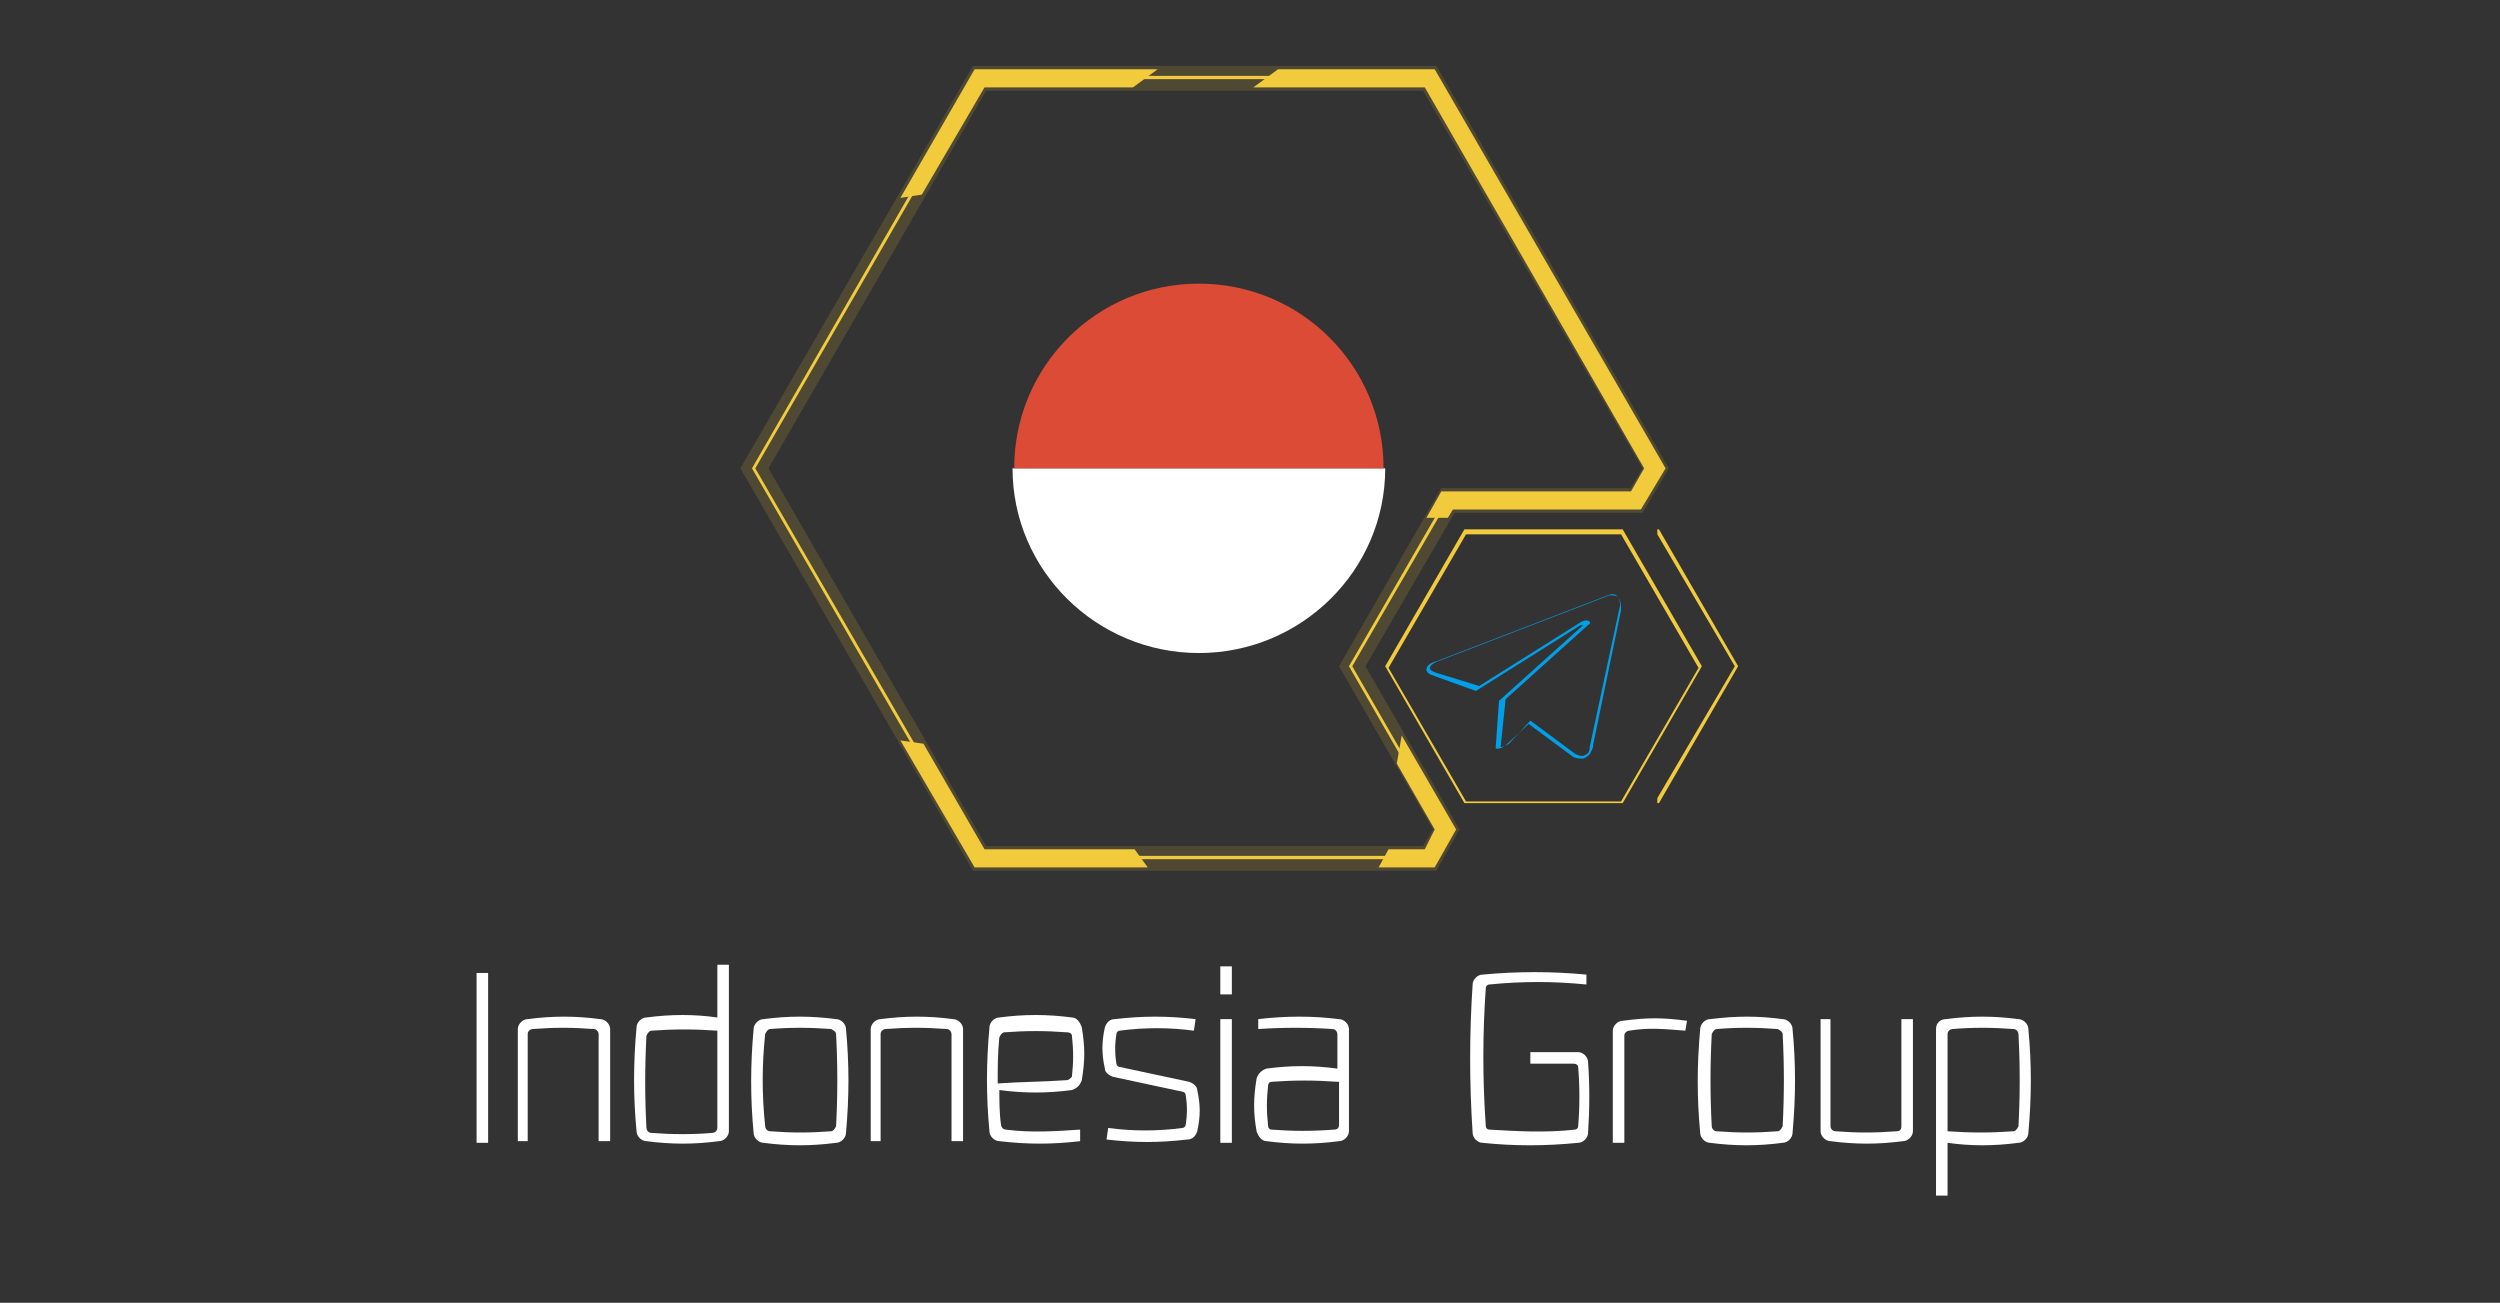<?xml version="1.0" encoding="utf-8"?>
<!-- Generator: Adobe Illustrator 26.0.0, SVG Export Plug-In . SVG Version: 6.00 Build 0)  -->
<svg version="1.1" id="图层_1" xmlns="http://www.w3.org/2000/svg" xmlns:xlink="http://www.w3.org/1999/xlink" x="0px" y="0px"
	 viewBox="0 0 151.6 79" style="enable-background:new 0 0 151.6 79;" xml:space="preserve">
<rect x="0" y="0" width="151.6" height="79" fill="#333333" stroke="none"/>
<style type="text/css">
	.st0{opacity:0.15;}
	.st1{fill:#F2CB3C;}
	.st2{fill:#009FE8;}
	.st3{fill:none;}
	.st4{fill-rule:evenodd;clip-rule:evenodd;fill:#DB4B35;}
	.st5{fill:#EEE939;}
	.st6{fill:#FFFFFF;}
	.st7{fill-rule:evenodd;clip-rule:evenodd;fill:#FFFFFF;}
	.st8{fill:#593B81;}
	.st9{fill:#63C3EF;}
	.st10{fill:#E74989;}
	.st11{fill:#4A4397;}
	.st12{fill:#129B7F;}
	.st13{fill:#DB4B35;}
	.st14{fill-rule:evenodd;clip-rule:evenodd;fill:#040000;}
	.st15{fill-rule:evenodd;clip-rule:evenodd;fill:#2479AE;}
	.st16{fill:#1E8BCA;}
	.st17{fill-rule:evenodd;clip-rule:evenodd;fill:#E7BE1A;}
	.st18{fill-rule:evenodd;clip-rule:evenodd;fill:#25A55A;}
	.st19{fill-rule:evenodd;clip-rule:evenodd;fill:#03743C;}
	.st20{fill-rule:evenodd;clip-rule:evenodd;fill:#1AAF5D;}
	.st21{fill-rule:evenodd;clip-rule:evenodd;fill:#E87E04;}
	.st22{fill-rule:evenodd;clip-rule:evenodd;fill:#227FBB;}
</style>
<g class="st0">
	<g>
		<path class="st1" d="M87.1,52.8H59L44.9,28.4L59,4h28.1l14.1,24.4l-1.6,2.7H88.2l-5.4,9.3l5.7,9.9L87.1,52.8z M59.8,51.3h26.5
			l0.6-1l-5.7-9.9l6.2-10.8h11.5l0.7-1.2L86.3,5.5H59.8L46.6,28.4L59.8,51.3z"/>
	</g>
</g>
<g>
	<path class="st2" d="M95.9,46c-0.1,0-0.3,0-0.5-0.1l-2.7-2l-1.3,1.2c-0.1,0.1-0.3,0.3-0.6,0.3h-0.1l0-0.1l0.2-2.8l0,0l5-4.5
		c0.1-0.1,0.1-0.1,0.1-0.1c0,0-0.2,0-0.3,0.1l-6.2,3.9l0,0L87,41c-0.3-0.1-0.5-0.2-0.5-0.4c0-0.2,0.2-0.4,0.6-0.5l10.4-4
		c0.2-0.1,0.5-0.1,0.6,0.1c0.2,0.2,0.2,0.5,0.2,0.8l-1.7,8.2l0,0l0,0.1c-0.1,0.3-0.2,0.5-0.4,0.6C96.1,46,96,46,95.9,46z M92.8,43.7
		l2.7,2c0.2,0.1,0.4,0.2,0.6,0.1c0.2-0.1,0.3-0.2,0.3-0.5l1.8-8.4c0.1-0.3,0-0.6-0.1-0.7c-0.1-0.1-0.3-0.1-0.5-0.1l-10.4,4
		c-0.3,0.1-0.5,0.3-0.5,0.4c0,0.1,0.1,0.2,0.4,0.3l2.6,0.8l6.2-3.9c0.2-0.1,0.4-0.1,0.5,0c0,0,0.1,0.1-0.1,0.2l-5,4.5L91,45.3
		c0.2,0,0.3-0.1,0.5-0.2L92.8,43.7z"/>
</g>
<g>
	<path class="st1" d="M98.4,48.7h-9.6l-4.8-8.3l4.8-8.3h9.6l4.8,8.3L98.4,48.7z M88.9,48.6h9.4l4.7-8.1l-4.7-8.1h-9.4l-4.7,8.1
		L88.9,48.6z"/>
</g>
<polygon class="st1" points="59.7,5.3 68.7,5.3 70.2,4.2 59.1,4.2 54.6,12 55.9,11.8 "/>
<polygon class="st1" points="59.7,51.5 56,45.1 54.6,44.9 59.1,52.6 69.6,52.6 68.8,51.5 "/>
<polygon class="st3" points="86.4,51.5 87,50.3 84.7,46.3 83.7,51.5 "/>
<polygon class="st1" points="88.3,50.3 85,44.6 84.7,46.3 87,50.3 86.4,51.5 84.2,51.5 83.6,52.6 87,52.6 "/>
<polygon class="st1" points="99.5,30.9 101,28.4 87,4.2 77.5,4.2 76,5.3 86.4,5.3 99.7,28.4 98.9,29.8 87.4,29.8 86.5,31.4 
	87.8,31.4 88.1,30.9 "/>
<g>
	<path class="st1" d="M86.7,52.1H59.3l0,0L45.6,28.4l0,0L59.3,4.6h27.4l0,0l13.7,23.7l-1.2,2.1H87.8l-5.8,10l5.7,9.9L86.7,52.1z
		 M59.4,51.9h27.2l0.9-1.6l-5.7-9.9l5.9-10.2h11.5l1.1-1.9L86.6,4.8H59.4L45.8,28.4L59.4,51.9z"/>
</g>
<polygon class="st1" points="100.6,32.1 100.5,32.1 100.5,32.4 105.2,40.4 100.5,48.4 100.5,48.7 100.6,48.7 105.4,40.4 "/>
<g>
	<path class="st6" d="M29.6,59v10.3h-0.7V59H29.6z"/>
	<path class="st6" d="M31.4,69.2v-6.8c0-0.3,0.3-0.6,0.6-0.6c1.5-0.2,2.9-0.2,4.4,0c0.3,0,0.6,0.3,0.6,0.6v6.8h-0.7v-6.5
		c0-0.1-0.1-0.3-0.3-0.3c-1.3-0.1-2.4-0.1-3.7,0c-0.1,0-0.3,0.1-0.3,0.3v6.5H31.4z"/>
	<path class="st6" d="M44.2,58.6v10c0,0.3-0.3,0.6-0.6,0.6c-1.5,0.2-2.9,0.2-4.4,0c-0.3,0-0.6-0.3-0.6-0.6c-0.2-2.1-0.2-4.1,0-6.3
		c0-0.3,0.3-0.6,0.6-0.6c1.5-0.2,2.9-0.2,4.3,0v-3.2H44.2z M43.5,62.5c-1.4-0.1-2.6-0.1-4,0c-0.1,0-0.2,0.1-0.3,0.3
		c-0.1,1.9-0.1,3.7,0,5.6c0,0.1,0.1,0.3,0.3,0.3c1.3,0.1,2.5,0.1,3.7,0c0.1,0,0.3-0.1,0.3-0.3V62.5z"/>
	<path class="st6" d="M50.7,61.8c0.3,0,0.6,0.3,0.6,0.6c0.2,2.1,0.2,4.1,0,6.3c0,0.3-0.3,0.6-0.6,0.6c-1.5,0.2-2.9,0.2-4.4,0
		c-0.3,0-0.6-0.3-0.6-0.6c-0.2-2.1-0.2-4.1,0-6.3c0-0.3,0.3-0.6,0.6-0.6C47.8,61.6,49.2,61.6,50.7,61.8z M46.4,68.3
		c0,0.1,0.1,0.3,0.3,0.3c1.3,0.1,2.4,0.1,3.7,0c0.1,0,0.2-0.1,0.3-0.3c0.1-1.9,0.1-3.7,0-5.6c0-0.1-0.1-0.2-0.3-0.3
		c-1.3-0.1-2.5-0.1-3.7,0c-0.1,0-0.2,0.1-0.3,0.3C46.2,64.6,46.2,66.4,46.4,68.3z"/>
	<path class="st6" d="M52.8,69.2v-6.8c0-0.3,0.3-0.6,0.6-0.6c1.5-0.2,2.9-0.2,4.4,0c0.3,0,0.6,0.3,0.6,0.6v6.8h-0.7v-6.5
		c0-0.1-0.1-0.3-0.3-0.3c-1.3-0.1-2.4-0.1-3.7,0c-0.1,0-0.3,0.1-0.3,0.3v6.5H52.8z"/>
	<path class="st6" d="M65.5,69.2c-1.7,0.2-3.2,0.2-4.9,0c-0.3,0-0.6-0.3-0.6-0.6c-0.2-2.1-0.2-4.1,0-6.3c0-0.3,0.3-0.6,0.6-0.6
		c1.5-0.2,2.9-0.2,4.4,0c0.3,0,0.5,0.3,0.6,0.6c0.2,1.2,0.2,2,0,3.2c-0.1,0.3-0.3,0.5-0.6,0.6c-1.5,0.2-2.9,0.2-4.4,0
		c0,0.6,0,1.4,0.1,2.1c0,0.1,0.1,0.3,0.3,0.3c1.5,0.2,3,0.1,4.5,0L65.5,69.2z M64.7,65.5c0.1,0,0.2-0.1,0.3-0.2
		c0.1-0.9,0.1-1.6,0-2.5c0-0.1-0.1-0.2-0.3-0.2c-1.3-0.1-2.5-0.1-3.8,0c-0.1,0-0.2,0.1-0.3,0.3c-0.1,1-0.1,1.8-0.1,2.8
		C61.9,65.6,63.3,65.6,64.7,65.5z"/>
	<path class="st6" d="M72.4,62.5c-1.5-0.2-3-0.2-4.5,0c-0.1,0-0.2,0.1-0.2,0.2c-0.1,0.6-0.1,1.2,0,1.8c0,0.1,0.1,0.2,0.2,0.2
		l4.2,0.9c0.3,0.1,0.5,0.3,0.5,0.5c0.2,0.9,0.2,1.6,0,2.5c-0.1,0.3-0.3,0.5-0.6,0.5c-1.7,0.2-3.2,0.2-4.9,0l0.1-0.7
		c1.5,0.2,3,0.2,4.5,0c0.1,0,0.2-0.1,0.2-0.2c0.1-0.6,0.1-1.2,0-1.8c0-0.1-0.1-0.2-0.2-0.2l-4.2-0.9c-0.3-0.1-0.5-0.3-0.5-0.5
		c-0.2-0.9-0.2-1.6,0-2.5c0.1-0.3,0.3-0.5,0.6-0.5c1.7-0.2,3.2-0.2,4.9,0L72.4,62.5z"/>
	<path class="st6" d="M74.7,58.6v1.7H74v-1.7H74.7z M74.7,61.8v7.5H74v-7.5H74.7z"/>
	<path class="st6" d="M76.3,61.8c1.7-0.2,3.3-0.2,4.9,0c0.3,0,0.6,0.3,0.6,0.6v6.2c0,0.3-0.3,0.6-0.6,0.6c-1.5,0.2-2.9,0.2-4.4,0
		c-0.3,0-0.5-0.3-0.6-0.6c-0.2-1.1-0.2-2,0-3.2c0.1-0.3,0.3-0.5,0.6-0.6c1.5-0.2,2.8-0.2,4.3,0v-2.1c0-0.1-0.1-0.3-0.3-0.3
		c-1.5-0.1-3-0.1-4.5,0L76.3,61.8z M81.1,65.6c-1.4-0.1-2.6-0.1-4,0c-0.1,0-0.2,0.1-0.2,0.2c-0.1,0.9-0.1,1.6,0,2.5
		c0,0.1,0.1,0.2,0.2,0.2c1.3,0.1,2.5,0.1,3.8,0c0.2,0,0.3-0.1,0.3-0.3V65.6z"/>
	<path class="st6" d="M96.2,59.7c-2-0.2-3.9-0.2-5.9,0c-0.1,0-0.2,0.1-0.2,0.2c-0.2,2.8-0.2,5.6,0,8.4c0,0.1,0.1,0.2,0.2,0.2
		c1.8,0.1,3.4,0.2,5.2,0c0.1,0,0.2-0.1,0.2-0.2c0.1-1.2,0.1-2.4,0-3.6c0-0.1-0.1-0.2-0.3-0.2h-2.6v-0.7h2.9c0.3,0,0.6,0.3,0.6,0.6
		c0.1,1.4,0.1,2.8,0,4.3c0,0.3-0.3,0.6-0.6,0.6c-2,0.2-3.9,0.2-5.8,0c-0.3,0-0.6-0.3-0.6-0.6c-0.2-3-0.2-6,0-9
		c0-0.3,0.3-0.6,0.6-0.6c2.1-0.2,4.2-0.2,6.3,0L96.2,59.7z"/>
	<path class="st6" d="M102.2,62.5c-1.3-0.1-2.2-0.2-3.4,0c-0.1,0-0.3,0.1-0.3,0.3v6.5h-0.7v-6.8c0-0.3,0.3-0.6,0.6-0.6
		c1.5-0.2,2.4-0.2,3.9,0L102.2,62.5z"/>
	<path class="st6" d="M108.1,61.8c0.3,0,0.6,0.3,0.6,0.6c0.2,2.1,0.2,4.1,0,6.3c0,0.3-0.3,0.6-0.6,0.6c-1.5,0.2-2.9,0.2-4.4,0
		c-0.3,0-0.6-0.3-0.6-0.6c-0.2-2.1-0.2-4.1,0-6.3c0-0.3,0.3-0.6,0.6-0.6C105.3,61.6,106.6,61.6,108.1,61.8z M103.8,68.3
		c0,0.1,0.1,0.3,0.3,0.3c1.3,0.1,2.4,0.1,3.7,0c0.1,0,0.2-0.1,0.3-0.3c0.1-1.9,0.1-3.7,0-5.6c0-0.1-0.1-0.2-0.3-0.3
		c-1.3-0.1-2.5-0.1-3.7,0c-0.1,0-0.2,0.1-0.3,0.3C103.7,64.6,103.7,66.4,103.8,68.3z"/>
	<path class="st6" d="M111,61.8v6.5c0,0.1,0.1,0.3,0.3,0.3c1.3,0.1,2.4,0.1,3.7,0c0.2,0,0.3-0.1,0.3-0.3v-6.5h0.7v6.8
		c0,0.3-0.3,0.6-0.6,0.6c-1.5,0.2-2.9,0.2-4.4,0c-0.3,0-0.6-0.3-0.6-0.6v-6.8H111z"/>
	<path class="st6" d="M117.4,72.5V62.4c0-0.4,0.3-0.6,0.6-0.6c1.5-0.2,2.9-0.2,4.4,0c0.3,0,0.6,0.3,0.6,0.6c0.2,2.1,0.2,4.1,0,6.3
		c0,0.3-0.3,0.6-0.6,0.6c-1.5,0.2-2.9,0.2-4.3,0v3.2H117.4z M118.1,68.6c1.4,0.1,2.6,0.1,4,0c0.1,0,0.2-0.1,0.3-0.3
		c0.1-1.9,0.1-3.7,0-5.6c0-0.1-0.1-0.3-0.3-0.3c-1.3-0.1-2.5-0.1-3.7,0c-0.1,0-0.3,0.1-0.3,0.3V68.6z"/>
</g>
<g id="Page-1_00000123436004053781174680000014508353680689811866_">
	<g id="flags_00000057857882707020332180000009975039533178225315_" transform="translate(-2070, -2610)">
		<g id="indonesia_00000173127372925125989890000001106326600057329050_" transform="translate(2070, 2610)">
			<path id="white_00000108987229442154281480000010988972512098935183_" class="st7" d="M84,28.4C84,28.4,84,28.4,84,28.4
				c0,6.2-5.1,11.2-11.3,11.2c-6.2,0-11.3-5-11.3-11.2c0,0,0,0,0,0H84L84,28.4L84,28.4L84,28.4L84,28.4z"/>
			<path id="red_00000101824055501125351770000012404782025510429880_" class="st4" d="M83.9,28.4c0-6.2-5-11.2-11.2-11.2
				s-11.2,5-11.2,11.2H83.9L83.9,28.4L83.9,28.4L83.9,28.4L83.9,28.4z"/>
		</g>
	</g>
</g>
</svg>
